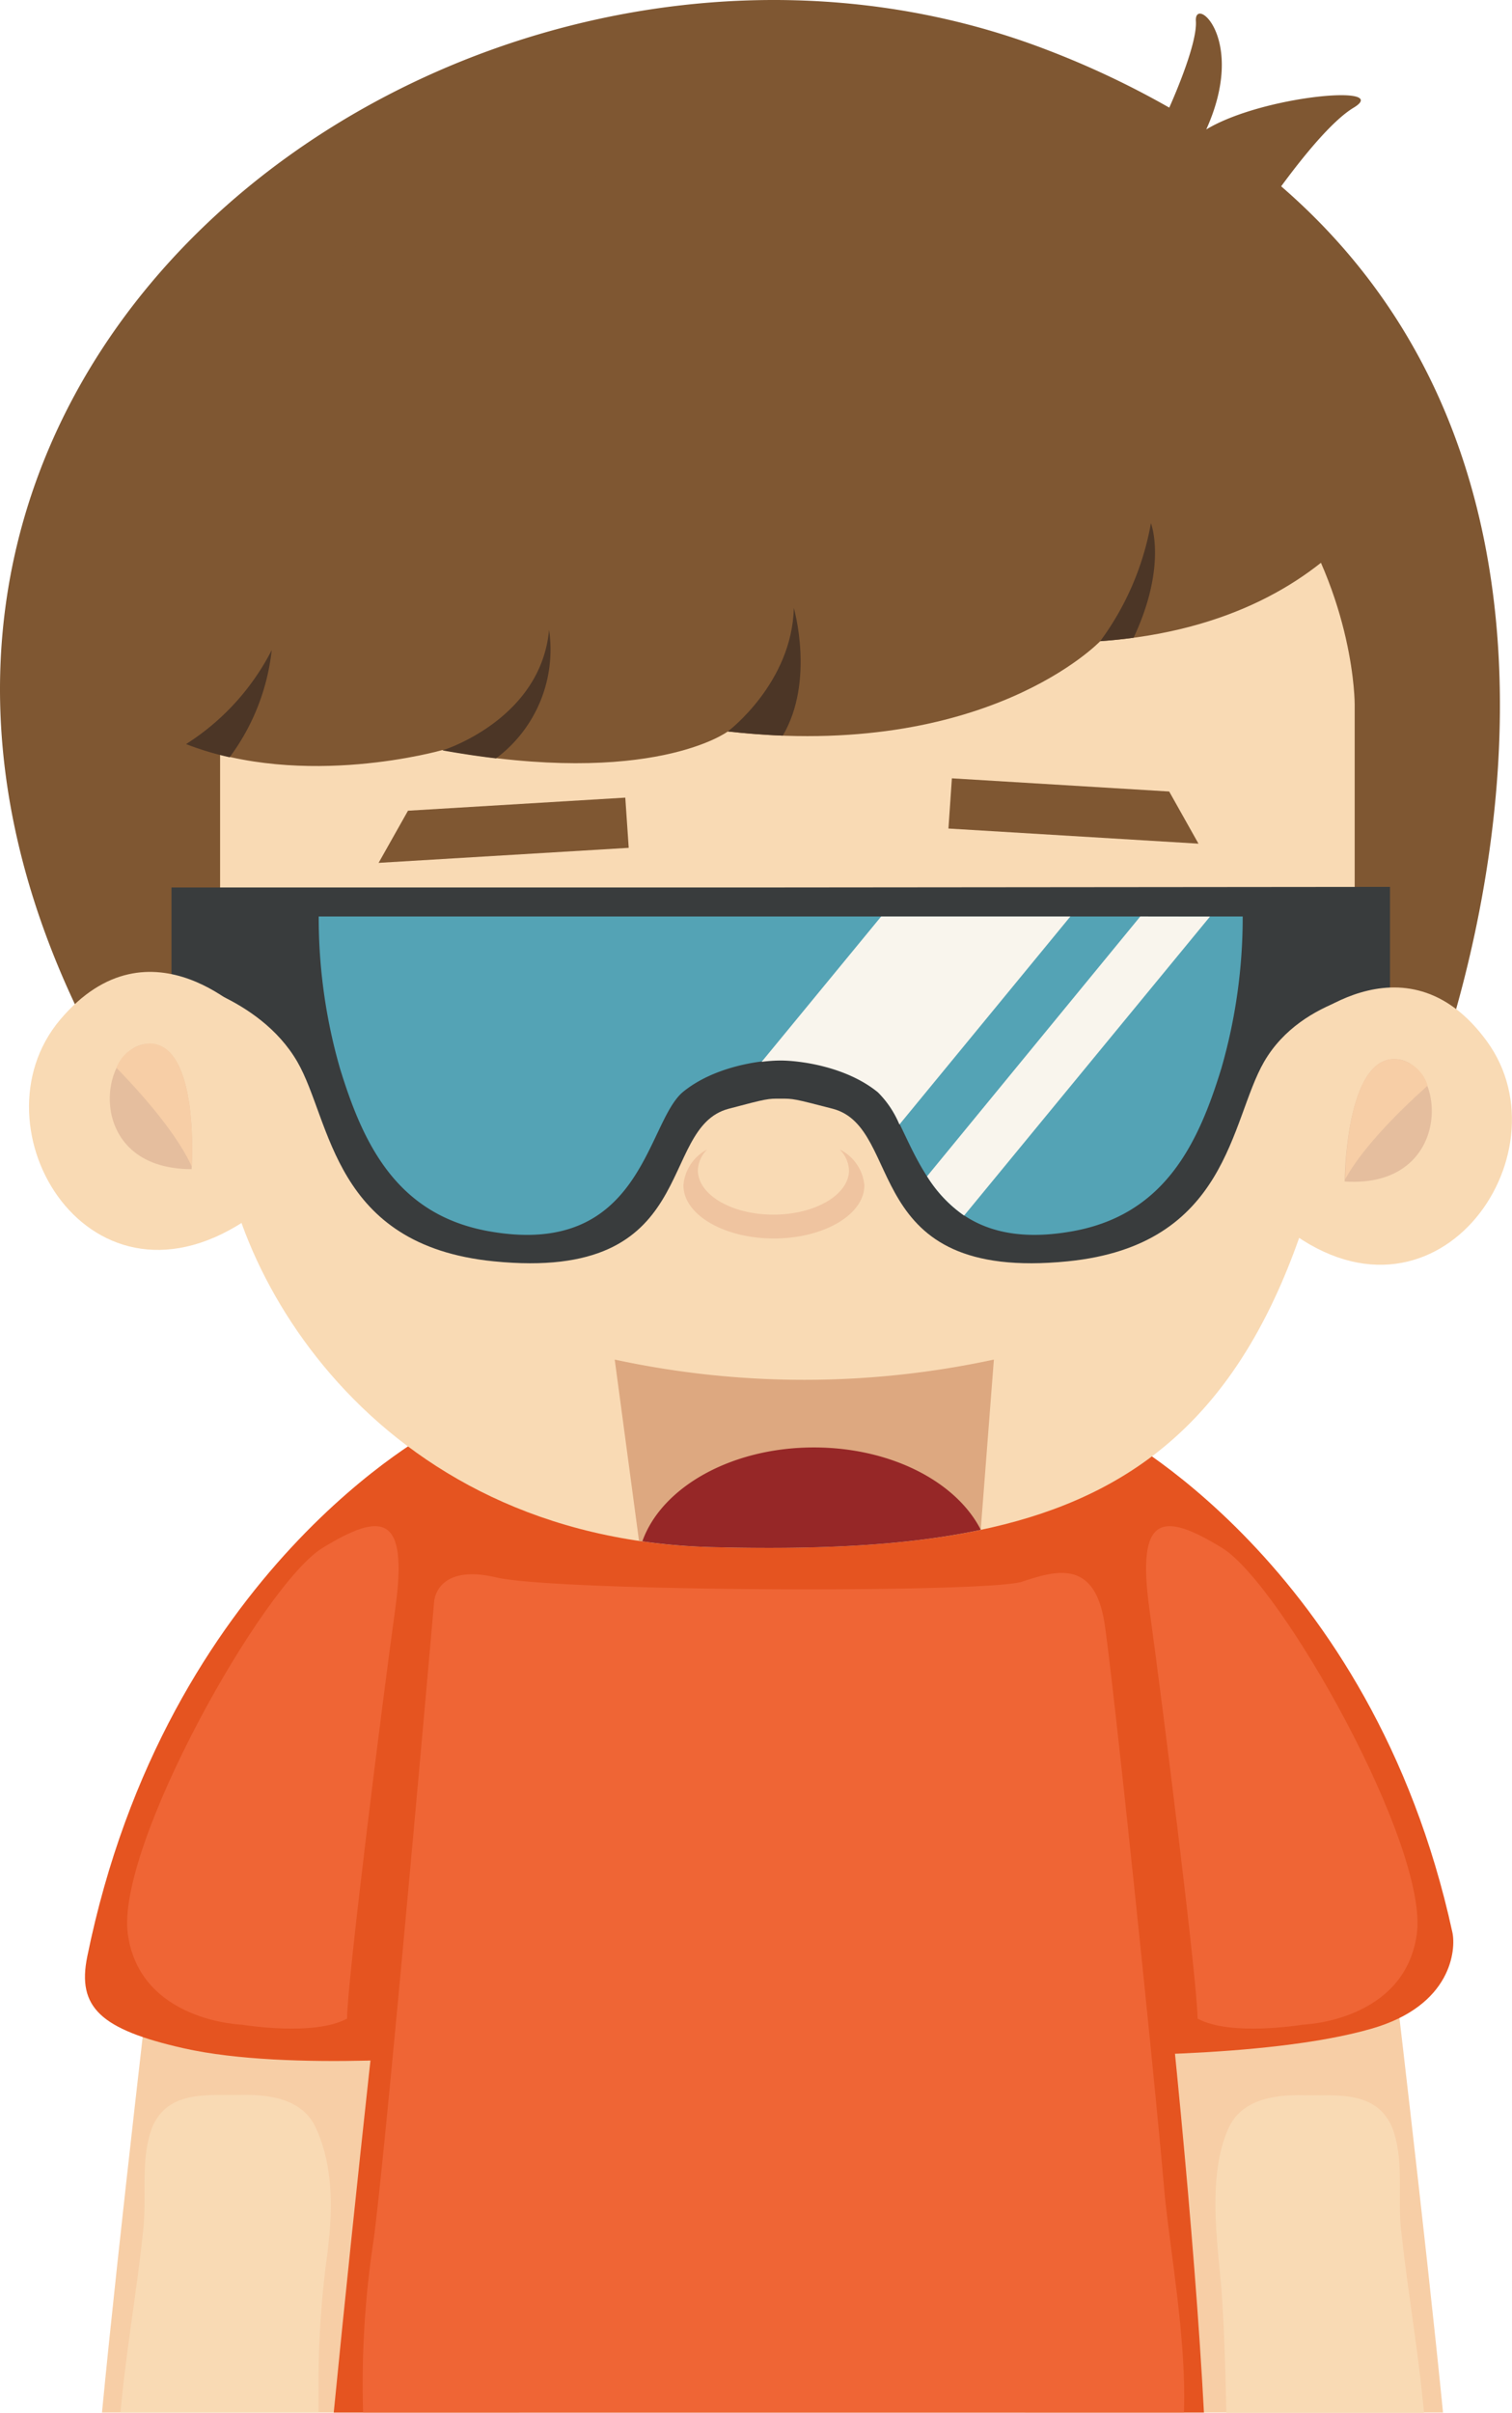 <svg xmlns="http://www.w3.org/2000/svg" viewBox="0 0 163.1 260.03"><defs><style>.cls-1{fill:#f7cea6;}.cls-2{fill:#f9dab4;}.cls-3{fill:#e55420;}.cls-4{fill:#ef6535;}.cls-5{fill:#2f3233;}.cls-6{fill:#7f5732;}.cls-7{fill:#efc4a0;}.cls-8{fill:#47413e;}.cls-9{fill:#f9f7f2;}.cls-10{fill:#4c3626;}.cls-11{fill:#393c3d;}.cls-12{fill:#54a3b5;}.cls-13{fill:#f9f5ed;}.cls-14{fill:#e5be9e;}.cls-15{fill:#dda880;}.cls-16{fill:#962727;}</style></defs><title>资源 40</title><g id="图层_2" data-name="图层 2"><g id="Layer_1" data-name="Layer 1"><path class="cls-1" d="M56,211.67l-39.39-2.62S12.85,240.84,11,260v0H56Z"/><path class="cls-2" d="M13,260H34.36c0-1.3,0-2.59,0-3.89a102.94,102.94,0,0,1,.86-12.55c.66-4.8.88-9.86-1.17-14.29-1.5-3.23-5.33-3.56-8.13-3.5s-6.4-.38-8.47,1.86a5.48,5.48,0,0,0-1.21,2.15c-1.05,3.25-.42,7-.78,10.43C14.78,246.88,13.58,253.4,13,260Z"/><path class="cls-3" d="M47.07,154S17.94,169.05,9.41,210.87c-1.11,5.46,1.43,7.84,10.4,9.87,11.49,2.59,30.92.72,30.92.72V154Z"/><path class="cls-4" d="M26.11,218.2s-11-.33-12.32-9.75,14.59-37.71,21-41.63,9.27-3.68,7.85,6.54-5.2,40.27-5.2,44.18C33.88,219.5,26.11,218.2,26.11,218.2Z"/><path class="cls-1" d="M155.66,260v0c-1.9-19.15-5.69-50.94-5.69-50.94l-39.39,2.62V260Z"/><path class="cls-2" d="M151.13,240.24c-.36-3.39.28-7.18-.77-10.43a5.61,5.61,0,0,0-1.21-2.15c-2.07-2.24-5.65-1.8-8.47-1.86s-6.63.27-8.13,3.5c-2.21,4.78-1.34,11.54-.86,16.67.29,3.09.51,9.18.59,14.06h21.33C153,253.4,151.84,246.88,151.13,240.24Z"/><path class="cls-3" d="M119.55,154s28.41,14.3,37.12,54.25c.39,1.79,0,7.89-8.76,10.39-11.45,3.29-32,2.84-32,2.84V154Z"/><path class="cls-4" d="M140.51,218.2s11-.33,12.32-9.75-14.6-37.71-21-41.63-9.26-3.68-7.85,6.54,5.2,40.27,5.2,44.18C132.74,219.5,140.51,218.2,140.51,218.2Z"/><rect class="cls-1" x="57.12" y="148.69" width="57.73" height="73.52"/><path class="cls-3" d="M129.87,260C127.8,221,119.48,159,119.48,159l-59.22-1.48L47.59,156.1S40.8,211.25,36,260Z"/><path class="cls-4" d="M125.57,235.79c-1-11.73-5.36-53.59-6.4-60.69s-5.21-5.87-8.93-4.64-50.15,1.08-56.69-.46-6.72,2.62-6.72,2.62-5.22,59.47-6.56,69A102.52,102.52,0,0,0,39.17,260h88.54C128,251.93,126.13,242.16,125.57,235.79Z"/><path class="cls-5" d="M59.66,156.22h0Zm51.64,0Z"/><path class="cls-6" d="M138.2,20.08c2.36-3.21,5.49-7.07,7.81-8.47,4.23-2.55-9.8-1.33-15.89,2.34C134.53,4.2,128.83-.53,129,2.26c.16,2.29-2.09,7.58-2.87,9.34a95.4,95.4,0,0,0-13.1-6.19C50.2-18.83-32.87,41.86,13.48,118.26H153.93S179.6,55.86,138.2,20.08Z"/><path class="cls-2" d="M23.74,76.77v43.1c0,16.2,16.31,45.94,53.05,46.86,41.05,1,62.58-6.94,69.34-60.75V75.9s.21-45.28-62.62-45.28S23.74,76.77,23.74,76.77Z"/><path class="cls-7" d="M90.58,123.88a3.36,3.36,0,0,1,1,2.24c0,2.64-3.65,4.78-8.15,4.78s-8.15-2.14-8.15-4.78a3.36,3.36,0,0,1,1-2.24,4.78,4.78,0,0,0-2.56,3.86c0,3.16,4.37,5.73,9.76,5.73s9.76-2.57,9.76-5.73A4.78,4.78,0,0,0,90.58,123.88Z"/><path class="cls-8" d="M54,107.22a8.8,8.8,0,0,1-9.47,8,8.65,8.65,0,0,1-8.48-8.9,8.81,8.81,0,0,1,9.47-8A8.67,8.67,0,0,1,54,107.22Z"/><path class="cls-9" d="M50.56,104.63c-.69,1.56-3.15,2.09-5.48,1.18s-3.68-2.92-3-4.49,3.15-2.09,5.49-1.18S51.25,103.06,50.56,104.63Z"/><path class="cls-8" d="M107.21,107.22a8.78,8.78,0,0,0,9.46,8,8.65,8.65,0,0,0,8.48-8.9,8.81,8.81,0,0,0-9.46-8A8.66,8.66,0,0,0,107.21,107.22Z"/><path class="cls-9" d="M110.67,104.63c.69,1.56,3.15,2.09,5.49,1.18s3.67-2.92,3-4.49-3.15-2.09-5.49-1.18S110,103.06,110.67,104.63Z"/><path class="cls-6" d="M152.59,46.71s-5.53,20.36-33.91,22.39c0,0-12.27,12.9-40.17,9.73,0,0-8.17,6.11-30.78,2,0,0-14.91,4.3-27.66-.68,0,0-4.81,3.45-14.19,2.4L46,13.25Z"/><path class="cls-10" d="M29.31,70.06a23.62,23.62,0,0,1-4.54,11.55,32.07,32.07,0,0,1-4.7-1.42A26,26,0,0,0,29.31,70.06Z"/><path class="cls-10" d="M59.23,67.88a14.63,14.63,0,0,1-5.72,13.85c-1.82-.21-3.74-.5-5.78-.86C47.73,80.87,58.32,77.61,59.23,67.88Z"/><path class="cls-10" d="M85.63,65.52s2.28,7.86-1.19,13.76q-2.84-.11-5.93-.45S85.43,73.64,85.63,65.52Z"/><path class="cls-10" d="M124.15,56.38s1.8,4.54-1.87,12.35c-1.16.16-2.36.28-3.6.37A30.26,30.26,0,0,0,124.15,56.38Z"/><path class="cls-11" d="M84.21,95.64H18.5v9.8s9.43,1.83,13.58,9c3.67,6.35,3.79,19.75,21.16,21.49,22.54,2.27,17.52-14.37,25.36-16.44,4.22-1.12,4.22-1.09,5.61-1.09s1.4,0,5.62,1.09c7.84,2.07,2.82,18.71,25.36,16.44,17.37-1.74,17.49-15.14,21.16-21.49,4.15-7.18,13.59-7.86,13.59-7.86v-11Z"/><path class="cls-12" d="M134.05,98.77H34.38a58.68,58.68,0,0,0,2.29,16.36c2.49,8.12,6.09,15.75,16,17.55,16.63,3,17-11.66,21-15,3.4-2.78,8.42-3.43,10.54-3.43s7.14.65,10.54,3.43c4,3.3,4.4,18,21,15,9.9-1.8,13.51-9.43,16-17.55A58.68,58.68,0,0,0,134.05,98.77Z"/><path class="cls-13" d="M95.05,98.77,82.16,114.43a17.53,17.53,0,0,1,2-.14c2.13,0,7.14.65,10.54,3.43a10.66,10.66,0,0,1,2.32,3.47l18.44-22.42Z"/><path class="cls-13" d="M123,98.77l-23,28a14.37,14.37,0,0,0,4,4.23l26.52-32.22Z"/><path class="cls-2" d="M27.13,109.9s-10.87-11.61-20.65,0,3.28,33.43,20.65,21.18Z"/><path class="cls-14" d="M20.67,126s.94-13.52-4.56-13.52S8.82,126,20.67,126Z"/><path class="cls-1" d="M16.11,112.45a4.08,4.08,0,0,0-3.55,2.63c2.56,2.62,6.43,6.94,8.13,10.64C20.78,123.9,21.17,112.45,16.11,112.45Z"/><path class="cls-2" d="M139.81,110.87S151.5,100,160.4,112.23s-5.75,33.13-22.17,19.77Z"/><path class="cls-14" d="M145.05,127.33s.07-13.55,5.56-13.19S156.88,128.11,145.05,127.33Z"/><path class="cls-1" d="M150.61,114.14A4,4,0,0,1,154,117c-2.74,2.44-6.92,6.5-8.89,10.08C145.1,125.26,145.56,113.8,150.61,114.14Z"/><polygon class="cls-6" points="67.82 91.37 40.84 92.99 44.01 87.37 67.45 85.96 67.82 91.37"/><polygon class="cls-6" points="102.31 89.29 129.28 90.92 126.12 85.3 102.68 83.88 102.31 89.29"/><path class="cls-15" d="M66.31,146.52l2.62,19.54a65.35,65.35,0,0,0,7.86.67c11,.28,20.68-.1,29-1.85l1.42-18.36A96.93,96.93,0,0,1,66.31,146.52Z"/><path class="cls-16" d="M105.79,164.85c-2.64-5.16-9.68-8.86-18-8.86-8.94,0-16.44,4.31-18.5,10.12a65.43,65.43,0,0,0,7.46.62c11,.28,20.68-.1,29-1.85Z"/></g></g></svg>